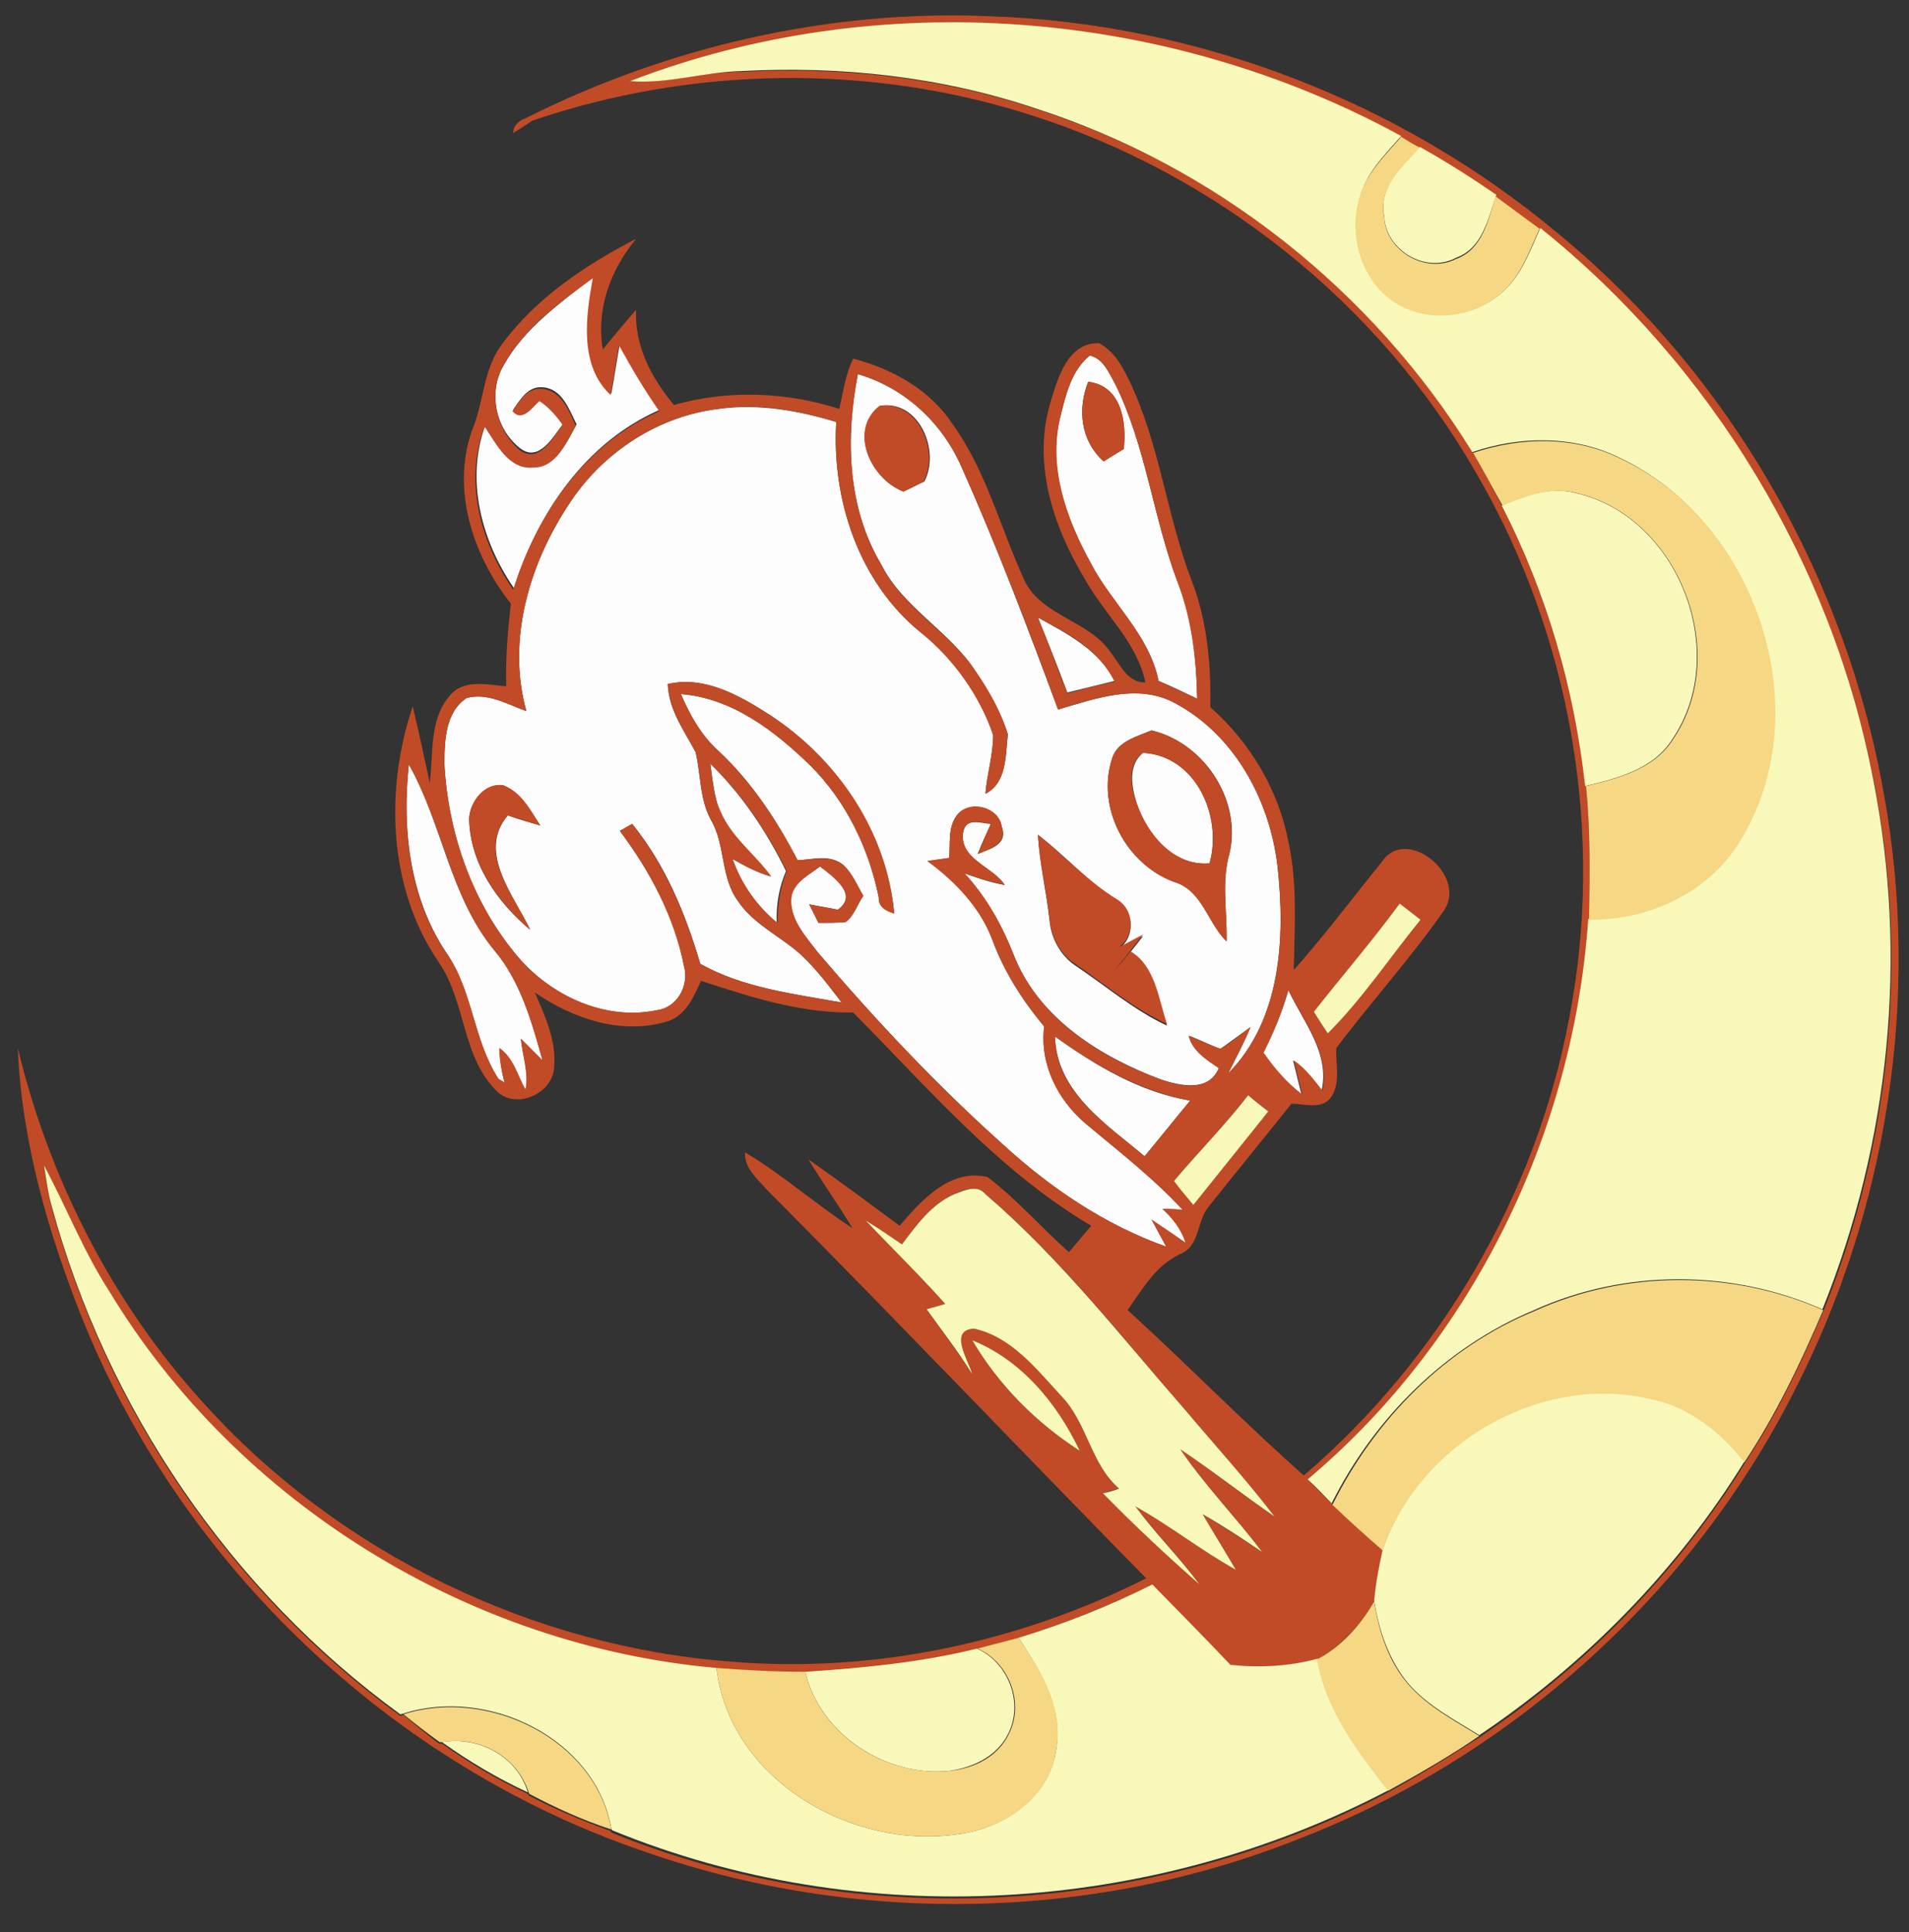 <?xml version="1.0" encoding="utf-8"?>
<!-- Generator: Adobe Illustrator 26.0.3, SVG Export Plug-In . SVG Version: 6.00 Build 0)  -->
<svg version="1.1" id="Layer_1" xmlns="http://www.w3.org/2000/svg" xmlns:xlink="http://www.w3.org/1999/xlink" x="0px" y="0px"
	 viewBox="0 0 247 250" style="enable-background:new 0 0 247 250;" xml:space="preserve">
<rect x="0" y="0" width="247" height="250" fill="#333333" stroke="none"/>
<style type="text/css">
	.st0{fill:#FDFDFD;}
	.st1{fill:#C14B26;}
	.st2{fill:#F8F8BB;}
	.st3{fill:#F6D783;}
</style>
<g id="_x23_fdfdfdff">
	<path class="st0" d="M65.2,47.2c2.7-4.8,7.3-8,11.6-11.4c-0.9,4.9-1.9,11.4,2.3,15.1c0.4-2.1,0.7-4.3,1.1-6.4
		c1.6,2.9,3.2,5.8,5.2,8.5c-9.6,4.2-15.8,13.3-18.9,23.1c-4.2-6.1-6.3-14-3.7-21.1c1.5,2.3,3,5.6,6.3,5.3c3-0.1,4.3-3.2,5.5-5.4
		c-1-2-1.9-4.7-4.5-4.8c-1.8-0.1-2.8,1.6-3.7,2.9c1.4,1.6,2.6-0.5,3.5-1.3c1.2,0.8,2.1,1.9,3,3.1c-1.3,1.6-3.1,5.1-5.6,3.2
		C64.1,55.5,63.1,50.7,65.2,47.2z"/>
	<path class="st0" d="M137.2,53.9c0.7-2.8,1.4-6,3.8-7.9c1.8,0.4,2.5,2.3,3.3,3.7c4,8.1,4.9,17.3,8.1,25.7c1.9,4.8,2.4,9.9,2.5,15
		c-1.7-0.8-3.3-1.6-5-2.3c-1.2-6-6.1-10-8.8-15.3C138,67.2,135.5,60.5,137.2,53.9 M142.8,59.7c0.6-0.4,1.9-1.2,2.6-1.6
		c0.4-3.5-0.3-8.2-4.6-8.7C139.4,52.9,139.8,57,142.8,59.7z"/>
	<path class="st0" d="M111,48.4c6.1,1.8,10.9,6.3,13.4,12c4.6,10.3,8.6,20.9,12.5,31.4c4.8-1.4,10.2-3.4,15-0.9
		c7.8,4.1,12.4,12.6,13.4,21.2c1,9.2,0.5,19.8-6.4,26.8c1-2,2-3.9,2.9-6c-1.3,0.9-2.6,1.9-3.9,2.8c-1.4-0.5-2.7-1.2-4.1-1.7
		c0.5,2,2.3,3.1,3.9,4.2c-1.3,3.1-4.9,2.3-7.4,1.5c-7.8-2.9-15.7-7.8-19-15.8c-1.6-4-3.6-7.7-6.5-10.9c1.7,0.6,3.4,1.2,5.2,1.5
		c-1.6-2.4-5.8-3.3-5.4-6.7c0.3-2.1,2.2-1.3,3.6-1.2c-0.6,1.3-1.2,2.6-1.7,3.9c1.6-0.7,4-1.2,3.1-3.6c-0.4-2.5-4.3-3.4-5.8-1.4
		c-1.2,1.6-0.8,3.6-1,5.5c-0.7,0.1-2.1,0.3-2.8,0.4c3.6,2.6,6.8,5.9,8.4,10.2c1.5,4.1,3.9,7.8,6.7,11.2c-0.6,4.9,1.8,9.5,5.4,12.6
		c4.3,3.6,8.7,7,12.5,11.1c-0.7,0-2-0.1-2.6-0.1c1.3,1.2,2.5,2.6,3,4.4c-1.1-0.7-3.3-2.2-4.4-3c0.5,0.9,1.4,2.6,1.9,3.5
		c-7.9-2.8-15-7.6-21.1-13.2c-8.6-7.7-16.5-16.1-24-24.9c-1.6-2.1-3.8-4.4-3.4-7.2c0.3-1.9,2.3-2.8,3.7-3.9c1.6,1.2,5.1,3.6,2.3,5.6
		c-0.9-0.2-2.8-0.5-3.7-0.7c0.3,0.6,0.9,1.8,1.2,2.4c1.2,0,2.3,0,3.5-0.1c1.1-0.8,1.5-2.2,2.3-3.4c-0.8-1.3-1.4-2.9-2.6-4
		c-1.7-1.4-3.9-0.7-5.9-0.6c-2.7-5.2-6-10.2-10.3-14.2c-2.2-2-3.7-4.6-4.8-7.3c6.6,0.5,12.2,4.8,16.8,9.3c4.6,4.6,7.5,10.6,8.8,17
		c0,1.3,1,1.7,2,2.1c-1-10.5-7.4-20-16.1-25.7c-3.9-2.5-8.4-5.1-13.2-4c0.1,3.3,2.1,6,3.6,8.8c0.7,2.9,0.5,6.1,2,8.8
		c1.9,3.3,1.2,7.4,3.5,10.5c1.6,2.4,4.2,3.9,6.5,5.6c2.8,2,4.8,4.8,6.9,7.5c-6.2-1.1-12.8-1.9-18.3-5c-1.9-6.5-4.5-12.8-8.8-18.1
		c-0.4,0.2-1.2,0.7-1.6,0.9c3.9,5.2,7.1,11.1,8.3,17.5c0.7,2.5-0.9,5.4-3.5,5.7c-6.6,1.4-13.6-1.8-17.9-6.8
		c-5.9-6.9-9.1-15.9-9.6-25c0-3,0.1-6.8,2.9-8.6c2.7-0.7,5.2,0.8,7.7,1.7c-2.6-9.4,0.5-19.4,5.8-27.2c4.3-6.4,11.4-11,19.1-11.9
		c5.1-0.7,10.3,0.2,15.2,1.7c-0.6,10,2.9,20.7,10.9,27.2c4.3,3.4,7.7,8.1,9.4,13.3c0,2.6-0.8,5-1,7.6c2.8-1.4,2.6-5.1,2.9-7.7
		c-0.9-2.9-2.5-5.7-4.2-8.2c-3.4-5.2-9.4-8.2-12.2-13.8C109.6,65.6,109.4,56.6,111,48.4 M116.9,63.6c0.7-0.3,2-1,2.7-1.3
		c2.1-4-0.7-10.6-5.7-9.8C109.7,55.7,112.7,62,116.9,63.6 M143.9,98.1c-2.1,6.4,1.8,13.7,8,16c3.7,1.1,4.3,5.2,6.8,7.7
		c0.1-3.6-0.6-7.2,0.2-10.7c2.1-7-2.8-14.9-9.9-16.6C147.1,95.3,144.6,95.9,143.9,98.1 M60.7,105.9c0.1,5.8,3.6,10.8,7.9,14.4
		c-2.1-4.4-6.9-10.1-2.9-14.8c1.4,0.5,2.8,0.9,4.2,1.3c-1.3-2-2.5-4.3-4.8-5.2C62.8,101.3,60.8,103.7,60.7,105.9 M134.3,108
		c0.2,3.7,1.1,7.4,1.5,11.1c0.2,2.3,1.4,4.5,3.3,5.8c3.9,2.6,7.6,5.8,11.9,7.8c-1.2-3.2-1.6-7.5-4.7-9.4c-0.7,0.8-1.4,1.7-2.1,2.5
		c0.9-1.2,2.8-3.5,3.7-4.7l-3.2,1.7c2.2-1.5,2.1-4.8-0.1-6.2C140.8,114.1,137.8,110.7,134.3,108z"/>
	<path class="st0" d="M134.3,79.9c3.8,2.1,7.9,4.2,9.9,8.2c-2,0.5-4.1,1-6.1,1.5C136.9,86.4,135.6,83.1,134.3,79.9z"/>
	<path class="st0" d="M147.1,104c-0.7-2.2-1.2-5,0.8-6.6c6.9,0.4,10.3,8.3,8.6,14.3C151.8,112.1,148.4,107.9,147.1,104z"/>
	<path class="st0" d="M91.9,98.8c4.1,4,7.3,8.8,9.8,13.9c-0.9,2.1-1.3,4.4-1.2,6.7c-2.6-2.2-4.6-5-5.8-8.3c1.6,0.9,3.3,1.8,5,2.3
		c-2.1-2.9-5.2-5.1-6.6-8.5C92.4,103,92.2,100.9,91.9,98.8z"/>
	<path class="st0" d="M52.9,98.9c4.4,7.8,5.3,17.1,11.1,24.1c3.4,4,4.8,9.2,6.2,14.2c-0.7-0.7-2.1-2.1-2.8-2.8
		c0.2,2.2,1.1,4.4,0.6,6.6c-1.1-1.8-1.6-4.2-3.4-5.4c0.1,1.5,0.3,3.1,0.7,4.5c-0.2-0.1-0.6-0.4-0.8-0.5c-3.3-5.1-3.3-11.4-6.8-16.4
		C53,116.1,52,107.2,52.9,98.9z"/>
	<path class="st0" d="M166.7,128.1c1.9,4.1,5.4,8.1,4.3,13c-1.1-1.4-2.1-2.9-3.7-3.9c0.3,1.1,0.8,3.3,1.1,4.4
		c-1.9-1.5-3.6-3.4-5-5.4C164.8,133.6,165.9,130.9,166.7,128.1z"/>
	<path class="st0" d="M136.5,134.1c5.3,3.8,11,7.2,17.5,8.3c-2,2.4-3.9,4.8-5.9,7.2C143.2,145.5,136.7,141.3,136.5,134.1z"/>
</g>
<g id="_x23_c14b26ff">
	<path class="st1" d="M68,15.3C86.5,6,107.4,1.2,128.1,2.1c26.8,0.9,53.1,11,73.6,28.2c22.1,18.2,37.2,44.5,42.1,72.7
		c4.7,26.1,0.4,53.6-11.7,77.1c-13.3,26.2-36.6,47.2-64,57.8c-26.8,10.7-57.4,11.2-84.6,1.7c-32.7-11.1-60-37-72.9-69.1
		c-4.4-11.1-7.8-22.9-8.3-34.9c4.1,17,12.3,33.1,24.1,46c17.4,19.3,42.5,31.5,68.4,33.4c18.3,1.5,37.1-2.5,53.5-10.8
		c-16.4-16.7-32.6-33.7-49.1-50.3c-1.2-1.4-2.9-2.7-2.8-4.8c4.9,2.9,9.1,6.7,13.9,9.8c-1.8-3-3.9-5.9-5.7-8.9
		c4,2.8,7.9,5.7,11.8,8.6c2.8-3.3,6.6-7.5,11.4-6.3c3.8,2.9,6.9,6.5,10.5,9.7c1-1.1,1.9-2.3,2.9-3.4c-12-7.1-21.1-17.8-30.8-27.6
		c-6.8,0.1-13.3-2-19.7-4.1c-0.9,2-1.9,4.4-4.2,5.2c-6,1.9-12.4-0.3-17.3-3.7c1.3,3,2.8,6.2,2.5,9.6c-0.1,3.5-5,5.7-7.5,3.1
		c-4.5-4.5-3.9-11.6-7.5-16.7c-6.5-9.6-6.9-22.3-3.3-33c0.8,3.3,1.5,6.6,2.2,9.9c0.5-3.8-0.1-8.2,2.6-11.3c1.8-2.2,4.9-1.4,7.3-1.2
		c-0.1-3.6,0.2-7.2,0.6-10.7c-5-6.3-7.9-15.2-4.8-23c1.3-3.4,1.3-7.4,3.6-10.5c4.4-6,10.8-10.3,17.4-13.7c-3.3,4-5.2,9.1-4.3,14.3
		c1.4-1.7,2.8-3.4,4.3-5.1c-0.2,4.7,2,8.8,4.9,12.3c7-2,14.5-1.7,21.4,0.5c0.5-2.2,0.8-4.5,1.8-6.5c5,1.3,9.9,4,12.8,8.4
		c4.5,6.2,6.3,13.8,9.5,20.6c2.4,4.4,8.2,4.9,11,9c1.3,1.6,2.1,3.9,4.5,3.9c-1.1-5.3-5.4-8.9-7.9-13.5c-4.1-6.8-6.8-15.1-4.3-23
		c0.9-3,2.2-7.5,6.2-7.4c1.9,1,2.9,2.8,3.8,4.6c4,8.2,4.9,17.4,8.1,25.9c2.1,5.3,2.6,11,2.5,16.6c5.1,4.5,8.8,10.6,10.1,17.4
		c1.2,5.4,0.8,11,0.7,16.6c4-4.5,7.6-9.3,11.4-14c3.1-4.7,11,1.6,8.1,6.2c-4.3,6.2-9.4,11.8-14,17.9c-0.1,2.1,0.6,4.5-0.7,6.4
		c-1.2,1.6-3.4,0.8-5.1,0.8c-3.6,4.5-7.2,8.9-10.7,13.3c-1.6,1.9-1.1,5.2-3.8,6.2c-3.1,1.5-4.8,4.5-6.7,7.2c7.7,7,15,14.5,22.8,21.4
		c17.6-15.1,30-36.2,34.3-59c4.7-24,0.3-49.6-12-70.7c-12.6-22-33.7-38.8-57.9-46.4c-20.8-6.6-43.6-6.2-64.2,0.8
		c-0.6,0.4-1.8,1.2-2.5,1.6C66.4,16.3,67.1,15.6,68,15.3 M81.5,10.5c4.9,0.4,9.6-1.3,14.5-1.2c12.8-0.7,25.8,0.7,38,4.8
		c23.4,7.4,43.7,23.6,56.6,44.5c1.3,2.2,2.5,4.5,3.7,6.8c5.8,11.3,9.3,23.7,10.9,36.3c0.6,5.8,0.5,11.6,0.4,17.3
		c-1.9,27.7-15,54.6-36.3,72.5c1,1,2,2.1,3.1,3.1c2.1,2,4.3,4,6.5,5.9c-0.5,2.2-0.8,4.4-1.1,6.7c-1.8,3.1-4.3,5.8-7.4,7.5
		c-3.7,0.9-7.5,1.2-11.3,0.8c-3.3-3.5-6.7-6.9-10.1-10.4c-5.6,2.7-11.3,5-17.3,6.9c-1.8,0.5-3.5,0.9-5.3,1.4
		c-7.3,1.8-14.8,2.5-22.2,3c-3.8-0.1-7.7-0.2-11.5-0.5c-31.9-2.8-62-21.4-78.6-48.8c-3.3-5.1-5.6-10.8-8.4-16.2
		c0.3,1.8,0.5,3.6,1,5.4c7.1,26.1,23.2,49.8,45.1,65.7l0.4-0.1c1.5,1.2,3,2.5,4.6,3.7l0.4,0c3.5,2.5,7.2,4.7,11.1,6.5l0.1,0.2
		c3.4,1.8,7,3.3,10.6,4.6l0.1,0.2c32.1,13.1,69.8,10.9,100.5-5.2c4-2.2,7.9-4.6,11.8-7.1c13.7-9.2,25.6-21.3,34.3-35.4
		c4.1-6.2,7.3-12.9,10.2-19.7c8.7-21.5,11.1-45.6,6.6-68.4c-5.4-27.9-20.9-53.7-43.1-71.5c-1.9-1.4-3.8-2.8-5.7-4.2
		c-3.2-2.2-6.5-4.3-9.9-6.2c-0.8-0.5-1.6-1-2.4-1.4C151.1,1.1,113.8-1.8,81.5,10.5 M65.2,47.2c-2.1,3.5-1.1,8.3,2,11
		c2.5,1.9,4.3-1.5,5.6-3.2c-0.8-1.2-1.8-2.3-3-3.1c-1,0.8-2.2,2.8-3.5,1.3c0.9-1.3,1.9-3,3.7-2.9c2.6,0.1,3.6,2.8,4.5,4.8
		c-1.3,2.2-2.5,5.4-5.5,5.4c-3.2,0.3-4.8-3.1-6.3-5.3c-2.7,7.1-0.5,15,3.7,21.1c3-9.7,9.3-18.9,18.9-23.1c-1.9-2.7-3.6-5.6-5.2-8.5
		c-0.4,2.1-0.7,4.3-1.1,6.4c-4.1-3.8-3.2-10.2-2.3-15.1C72.5,39.1,67.9,42.3,65.2,47.2 M137.2,53.9c-1.6,6.6,0.8,13.2,3.9,18.9
		c2.7,5.2,7.6,9.3,8.8,15.3c1.7,0.8,3.3,1.5,5,2.3c-0.1-5.1-0.7-10.2-2.5-15c-3.2-8.4-4.1-17.6-8.1-25.7c-0.8-1.4-1.5-3.3-3.3-3.7
		C138.6,48,137.9,51.1,137.2,53.9 M111,48.4c-1.6,8.2-1.4,17.2,3,24.6c2.8,5.7,8.8,8.7,12.2,13.8c1.7,2.5,3.3,5.2,4.2,8.2
		c-0.3,2.7-0.1,6.3-2.9,7.7c0.2-2.5,1-5,1-7.6c-1.8-5.2-5.2-9.9-9.4-13.3c-8-6.5-11.5-17.2-10.9-27.2c-4.9-1.5-10.1-2.5-15.2-1.7
		c-7.7,0.9-14.8,5.5-19.1,11.9c-5.3,7.8-8.4,17.9-5.8,27.2c-2.5-0.9-5-2.4-7.7-1.7c-2.8,1.8-2.9,5.6-2.9,8.6c0.5,9,3.7,18.1,9.6,25
		c4.3,5,11.3,8.2,17.9,6.8c2.7-0.4,4.2-3.2,3.5-5.7c-1.3-6.4-4.4-12.3-8.3-17.5c0.4-0.2,1.2-0.7,1.6-0.9c4.2,5.3,6.9,11.6,8.8,18.1
		c5.5,3.1,12.1,3.9,18.3,5c-2.1-2.7-4.1-5.5-6.9-7.5c-2.3-1.8-4.9-3.2-6.5-5.6c-2.3-3.1-1.6-7.2-3.5-10.5c-1.5-2.7-1.3-5.9-2-8.8
		c-1.5-2.8-3.4-5.5-3.6-8.8c4.8-1.1,9.3,1.5,13.2,4c8.8,5.7,15.2,15.2,16.1,25.7c-1-0.3-2.1-0.8-2-2.1c-1.3-6.3-4.2-12.4-8.8-17
		c-4.6-4.5-10.2-8.8-16.8-9.3c1.2,2.7,2.6,5.3,4.8,7.3c4.3,4,7.6,9,10.3,14.2c2-0.1,4.2-0.7,5.9,0.6c1.2,1.1,1.8,2.6,2.6,4
		c-0.8,1.1-1.2,2.6-2.3,3.4c-1.2,0.1-2.3,0.1-3.5,0.1c-0.3-0.6-0.9-1.8-1.2-2.4c0.9,0.2,2.8,0.5,3.7,0.7c2.8-1.9-0.7-4.3-2.3-5.6
		c-1.4,1.1-3.3,2-3.7,3.9c-0.3,2.8,1.8,5.1,3.4,7.2c7.5,8.8,15.4,17.2,24,24.9c6.1,5.6,13.2,10.4,21.1,13.2
		c-0.5-0.9-1.4-2.6-1.9-3.5c1.1,0.7,3.3,2.2,4.4,3c-0.6-1.8-1.7-3.2-3-4.4c0.7,0,2,0.1,2.6,0.1c-3.8-4.1-8.2-7.5-12.5-11.1
		c-3.7-3.1-6-7.7-5.4-12.6c-2.8-3.3-5.2-7.1-6.7-11.2c-1.6-4.2-4.8-7.5-8.4-10.2c0.7-0.1,2.1-0.3,2.8-0.4c0.2-1.8-0.2-3.9,1-5.5
		c1.5-2.1,5.4-1.2,5.8,1.4c0.8,2.3-1.5,2.9-3.1,3.6c0.6-1.3,1.1-2.6,1.7-3.9c-1.4-0.2-3.3-0.9-3.6,1.2c-0.4,3.4,3.9,4.3,5.4,6.7
		c-1.8-0.4-3.5-0.9-5.2-1.5c2.9,3.1,5,6.9,6.5,10.9c3.3,8,11.2,13,19,15.8c2.5,0.9,6.1,1.6,7.4-1.5c-1.6-1.1-3.4-2.2-3.9-4.2
		c1.4,0.6,2.7,1.2,4.1,1.7c1.4-0.8,2.6-1.9,3.9-2.8c-0.8,2-1.9,4-2.9,6c6.9-7,7.4-17.6,6.4-26.8c-1-8.6-5.6-17.1-13.4-21.2
		c-4.8-2.5-10.2-0.5-15,0.9c-3.9-10.6-7.9-21.1-12.5-31.4C121.9,54.7,117.1,50.2,111,48.4 M134.3,79.9c1.3,3.2,2.5,6.5,3.8,9.8
		c2-0.5,4-1.1,6.1-1.5C142.2,84,138.1,81.9,134.3,79.9 M91.9,98.8c0.3,2.1,0.4,4.2,1.3,6.1c1.4,3.4,4.5,5.6,6.6,8.5
		c-1.8-0.5-3.4-1.3-5-2.3c1.1,3.2,3.1,6.1,5.8,8.3c0-2.3,0.3-4.5,1.2-6.7C99.2,107.6,96.1,102.8,91.9,98.8 M52.9,98.9
		c-0.9,8.3,0,17.2,4.8,24.3c3.5,4.9,3.5,11.3,6.8,16.4c0.2,0.1,0.6,0.3,0.8,0.5c-0.4-1.5-0.7-3-0.7-4.5c1.9,1.3,2.4,3.6,3.4,5.4
		c0.4-2.2-0.4-4.4-0.6-6.6c0.7,0.7,2.1,2.1,2.8,2.8c-1.4-4.9-2.8-10.1-6.2-14.2C58.2,116,57.3,106.7,52.9,98.9 M170,130.9
		c0.6,0.9,1.2,1.9,1.8,2.8c4.4-4.5,8-9.8,12-14.7c-0.9-0.7-1.8-1.4-2.7-2.1C177.6,121.8,173.7,126.3,170,130.9 M166.7,128.1
		c-0.8,2.8-1.9,5.5-3.2,8.1c1.4,2,3,3.9,5,5.4c-0.3-1.1-0.8-3.3-1.1-4.4c1.5,1,2.6,2.5,3.7,3.9C172.1,136.2,168.7,132.2,166.7,128.1
		 M136.5,134.1c0.1,7.2,6.7,11.4,11.6,15.5c2-2.4,3.9-4.8,5.9-7.2C147.6,141.2,141.8,137.9,136.5,134.1 M161.5,141.7
		c-3,3.9-6.5,7.4-9.6,11.1c0.8,1,1.7,2,2.5,3.1c3.2-4.1,6.4-8.1,9.7-12.1C163.2,143.1,162.4,142.4,161.5,141.7 M123.5,154.5
		c-3,1.3-4.9,4-6.8,6.5c-1.6-1-3.1-2-4.7-3.1c3.4,3.6,7,7.1,10.3,10.8c-0.6,0.2-1.8,0.5-2.4,0.7c2,2.8,4,5.5,5.9,8.4
		c-0.5-1.8-3.1-5.7,0.2-5.9c4.9,1,8.2,5.1,11.3,8.7c3.4,3.5,3.8,8.8,7.5,12c-0.5,0.1-1.6,0.4-2.1,0.6c4,4.1,8.3,8,12.5,11.8
		c-2.6-3.5-5.6-6.6-8.3-10.1c4.5,2.5,8.5,5.7,13,8.2c-1.4-2.4-2.9-4.8-4.3-7.2c2.6,1.6,5.1,3.2,7.7,4.9c-3.4-4.5-7.4-8.6-10.6-13.3
		c4.2,2.8,8,5.9,12.2,8.7c-3.6-4.7-7.6-9.1-11.4-13.6c-8.4-9.6-16.2-19.8-26-28.1C126.4,153.2,124.8,153.9,123.5,154.5 M125.8,173.4
		c3.4,5.8,8.3,10.7,13.9,14.3C136.8,181.7,132.2,176,125.8,173.4z"/>
	<path class="st1" d="M142.8,59.7c-3-2.7-3.4-6.7-2-10.3c4.3,0.5,5,5.2,4.6,8.7C144.7,58.5,143.4,59.3,142.8,59.7z"/>
	<path class="st1" d="M116.9,63.6c-4.2-1.6-7.2-7.9-3.1-11.1c5-0.7,7.8,5.8,5.7,9.8C118.9,62.6,117.5,63.3,116.9,63.6z"/>
	<path class="st1" d="M143.9,98.1c0.7-2.2,3.2-2.8,5.1-3.6c7.1,1.7,11.9,9.6,9.9,16.6c-0.8,3.5-0.1,7.2-0.2,10.7
		c-2.5-2.4-3.1-6.6-6.8-7.7C145.7,111.8,141.8,104.5,143.9,98.1 M147.1,104c1.4,4,4.8,8.1,9.4,7.7c1.7-6-1.7-13.9-8.6-14.3
		C145.8,98.9,146.3,101.8,147.1,104z"/>
	<path class="st1" d="M60.7,105.9c0.1-2.2,2-4.7,4.4-4.3c2.4,0.9,3.5,3.2,4.8,5.2c-1.4-0.4-2.8-0.9-4.2-1.3
		c-4.1,4.7,0.8,10.3,2.9,14.8C64.4,116.7,60.8,111.7,60.7,105.9z"/>
	<path class="st1" d="M134.3,108c3.5,2.8,6.5,6.1,10.3,8.4c2.2,1.4,2.3,4.7,0.1,6.2l3.2-1.7c-0.9,1.2-2.8,3.5-3.7,4.7
		c0.7-0.8,1.4-1.7,2.1-2.5c3.2,1.9,3.6,6.2,4.7,9.4c-4.3-2-8-5.1-11.9-7.8c-2-1.3-3.1-3.5-3.3-5.8
		C135.4,115.3,134.5,111.7,134.3,108z"/>
</g>
<g id="_x23_f8f8bbff">
	<path class="st2" d="M81.5,10.5c32.2-12.4,69.6-9.4,99.8,7.1c-2,2.3-4.3,4.5-5.2,7.5c-1.6,4.8-0.2,10.7,4.1,13.7
		c4.5,3.2,11.2,2.3,14.9-1.7c2-2.1,3-5,4.2-7.6c22.2,17.8,37.8,43.6,43.1,71.5c4.5,22.8,2.1,46.8-6.6,68.4
		c-11.8-5.2-25.6-5.2-37.3,0.1c-11.5,4.8-20.7,14-26.2,25c-1-1-2-2.1-3.1-3.1c21.3-17.9,34.4-44.8,36.3-72.5
		c7.9,0,15.8-3.7,19.8-10.6c10-16.8,1.7-40.9-15.8-49.1c-5.9-2.9-12.9-2.8-19-0.7c-12.9-20.9-33.2-37-56.6-44.5
		c-12.2-4.1-25.2-5.5-38-4.8C91.1,9.3,86.4,10.9,81.5,10.5z"/>
	<path class="st2" d="M179.1,28c-0.8-3.8,2.3-6.5,4.6-9c3.4,1.9,6.7,4,9.9,6.2c-1,3-1.8,6.9-5.1,8.1C184.5,35.5,179.3,32.4,179.1,28
		z"/>
	<path class="st2" d="M194.3,65.4c3-1.3,6.3-2.5,9.6-1.6c13.2,3,20.1,20.6,12.5,31.8c-2.4,3.9-7.1,5.1-11.3,6.1
		C203.7,89.1,200.1,76.7,194.3,65.4z"/>
	<path class="st2" d="M170,130.9c3.7-4.7,7.6-9.2,11.1-14c0.9,0.7,1.8,1.4,2.7,2.1c-4,4.9-7.5,10.2-12,14.7
		C171.2,132.8,170.6,131.9,170,130.9z"/>
	<path class="st2" d="M161.5,141.7c0.8,0.7,1.7,1.4,2.6,2.1c-3.2,4-6.5,8.1-9.7,12.1c-0.8-1-1.7-2-2.5-3.1
		C155,149.1,158.5,145.6,161.5,141.7z"/>
	<path class="st2" d="M5.7,150.8c2.9,5.4,5.1,11.1,8.4,16.2c16.6,27.5,46.7,46,78.6,48.8c1.7,14.5,17.6,23.6,31.3,21.5
		c5.7-0.7,11.6-4.6,12.6-10.6c1.1-5.5-1.9-10.4-4.8-14.8c5.9-1.8,11.7-4.1,17.3-6.9c3.4,3.5,6.8,6.9,10.1,10.4
		c3.8,0.4,7.6,0.2,11.3-0.8c1.1,6.6,5.2,11.9,9.2,17c-30.7,16.1-68.3,18.4-100.5,5.2l-0.1-0.2c-2-11.7-16-18.4-26.9-14.9l-0.4,0.1
		c-21.9-15.9-38-39.6-45.1-65.7C6.2,154.4,6,152.6,5.7,150.8z"/>
	<path class="st2" d="M123.5,154.5c1.3-0.5,2.9-1.3,4,0c9.7,8.3,17.6,18.5,26,28.1c3.8,4.5,7.8,8.9,11.4,13.6
		c-4.1-2.8-8-5.9-12.2-8.7c3.2,4.7,7.2,8.8,10.6,13.3c-2.5-1.7-5.1-3.4-7.7-4.9c1.4,2.4,2.9,4.8,4.3,7.2c-4.5-2.5-8.5-5.7-13-8.2
		c2.6,3.5,5.7,6.6,8.3,10.1c-4.3-3.8-8.5-7.7-12.5-11.8c0.5-0.1,1.6-0.4,2.1-0.6c-3.7-3.2-4.1-8.5-7.5-12c-3.2-3.5-6.5-7.7-11.3-8.7
		c-3.3,0.2-0.7,4.1-0.2,5.9c-1.8-2.9-3.9-5.6-5.9-8.4c0.6-0.2,1.8-0.5,2.4-0.7c-3.3-3.7-6.9-7.2-10.3-10.8c1.6,1,3.1,2,4.7,3.1
		C118.6,158.5,120.5,155.8,123.5,154.5z"/>
	<path class="st2" d="M125.8,173.4c6.4,2.6,11,8.2,13.9,14.3C134.1,184.1,129.2,179.2,125.8,173.4z"/>
	<path class="st2" d="M178.9,200.5c4.7-13.9,20.6-23.1,35-19.5c4.8,1.1,8.8,4.3,11.8,8.1c-8.7,14.1-20.6,26.2-34.3,35.4
		c-3.2-2-6.7-3.8-9.2-6.7c-2.5-3-3.8-6.9-4.4-10.7C178,204.9,178.4,202.7,178.9,200.5z"/>
	<path class="st2" d="M104.2,216.3c7.5-0.5,14.9-1.2,22.2-3c4.1,1.8,6.1,7.1,4,11.1c-1.4,2.8-4.5,4.3-7.5,4.7
		C114.8,230,106.1,224.5,104.2,216.3z"/>
	<path class="st2" d="M57.2,225.4c4.7-0.8,9.7,1.8,11.1,6.5C64.4,230.1,60.7,227.9,57.2,225.4z"/>
</g>
<g id="_x23_f6d783ff">
	<path class="st3" d="M181.3,17.7c0.8,0.5,1.6,1,2.4,1.4c-2.3,2.5-5.4,5.2-4.6,9c0.2,4.4,5.4,7.4,9.3,5.4c3.4-1.2,4.2-5.1,5.1-8.1
		c1.9,1.4,3.8,2.8,5.7,4.2c-1.2,2.6-2.2,5.5-4.2,7.6c-3.7,4-10.4,4.9-14.9,1.7c-4.2-3-5.7-8.9-4.1-13.7
		C177,22.2,179.3,20,181.3,17.7z"/>
	<path class="st3" d="M190.6,58.6c6.2-2.1,13.1-2.2,19,0.7c17.5,8.1,25.8,32.3,15.8,49.1c-4,7-12,10.7-19.8,10.6
		c0.1-5.8,0.2-11.6-0.4-17.3c4.2-1,8.9-2.2,11.3-6.1c7.6-11.2,0.6-28.8-12.5-31.8c-3.3-0.9-6.6,0.4-9.6,1.6
		C193.1,63.1,191.9,60.8,190.6,58.6z"/>
	<path class="st3" d="M198.6,169.6c11.7-5.3,25.5-5.3,37.3-0.1c-2.9,6.8-6.1,13.5-10.2,19.7c-3-3.8-7-7.1-11.8-8.1
		c-14.4-3.6-30.3,5.6-35,19.5c-2.2-1.9-4.4-3.9-6.5-5.9C177.9,183.6,187.1,174.3,198.6,169.6z"/>
	<path class="st3" d="M170.4,214.7c3.2-1.7,5.6-4.4,7.4-7.5c0.6,3.8,1.8,7.7,4.4,10.7c2.5,2.9,6,4.7,9.2,6.7
		c-3.8,2.6-7.8,4.9-11.8,7.1C175.6,226.6,171.5,221.2,170.4,214.7z"/>
	<path class="st3" d="M126.5,213.3c1.8-0.5,3.5-0.9,5.3-1.4c2.9,4.3,6,9.3,4.8,14.8c-0.9,6-6.8,9.9-12.6,10.6
		c-13.7,2.1-29.6-7-31.3-21.5c3.8,0.3,7.7,0.5,11.5,0.5c1.9,8.2,10.5,13.7,18.8,12.8c3-0.3,6.1-1.8,7.5-4.7
		C132.6,220.4,130.6,215.1,126.5,213.3z"/>
	<path class="st3" d="M52.2,221.8c10.9-3.5,24.9,3.2,26.9,14.9c-3.7-1.2-7.2-2.8-10.6-4.6l-0.1-0.2c-1.5-4.7-6.4-7.3-11.1-6.5
		l-0.4,0C55.2,224.2,53.7,223,52.2,221.8z"/>
</g>
</svg>
